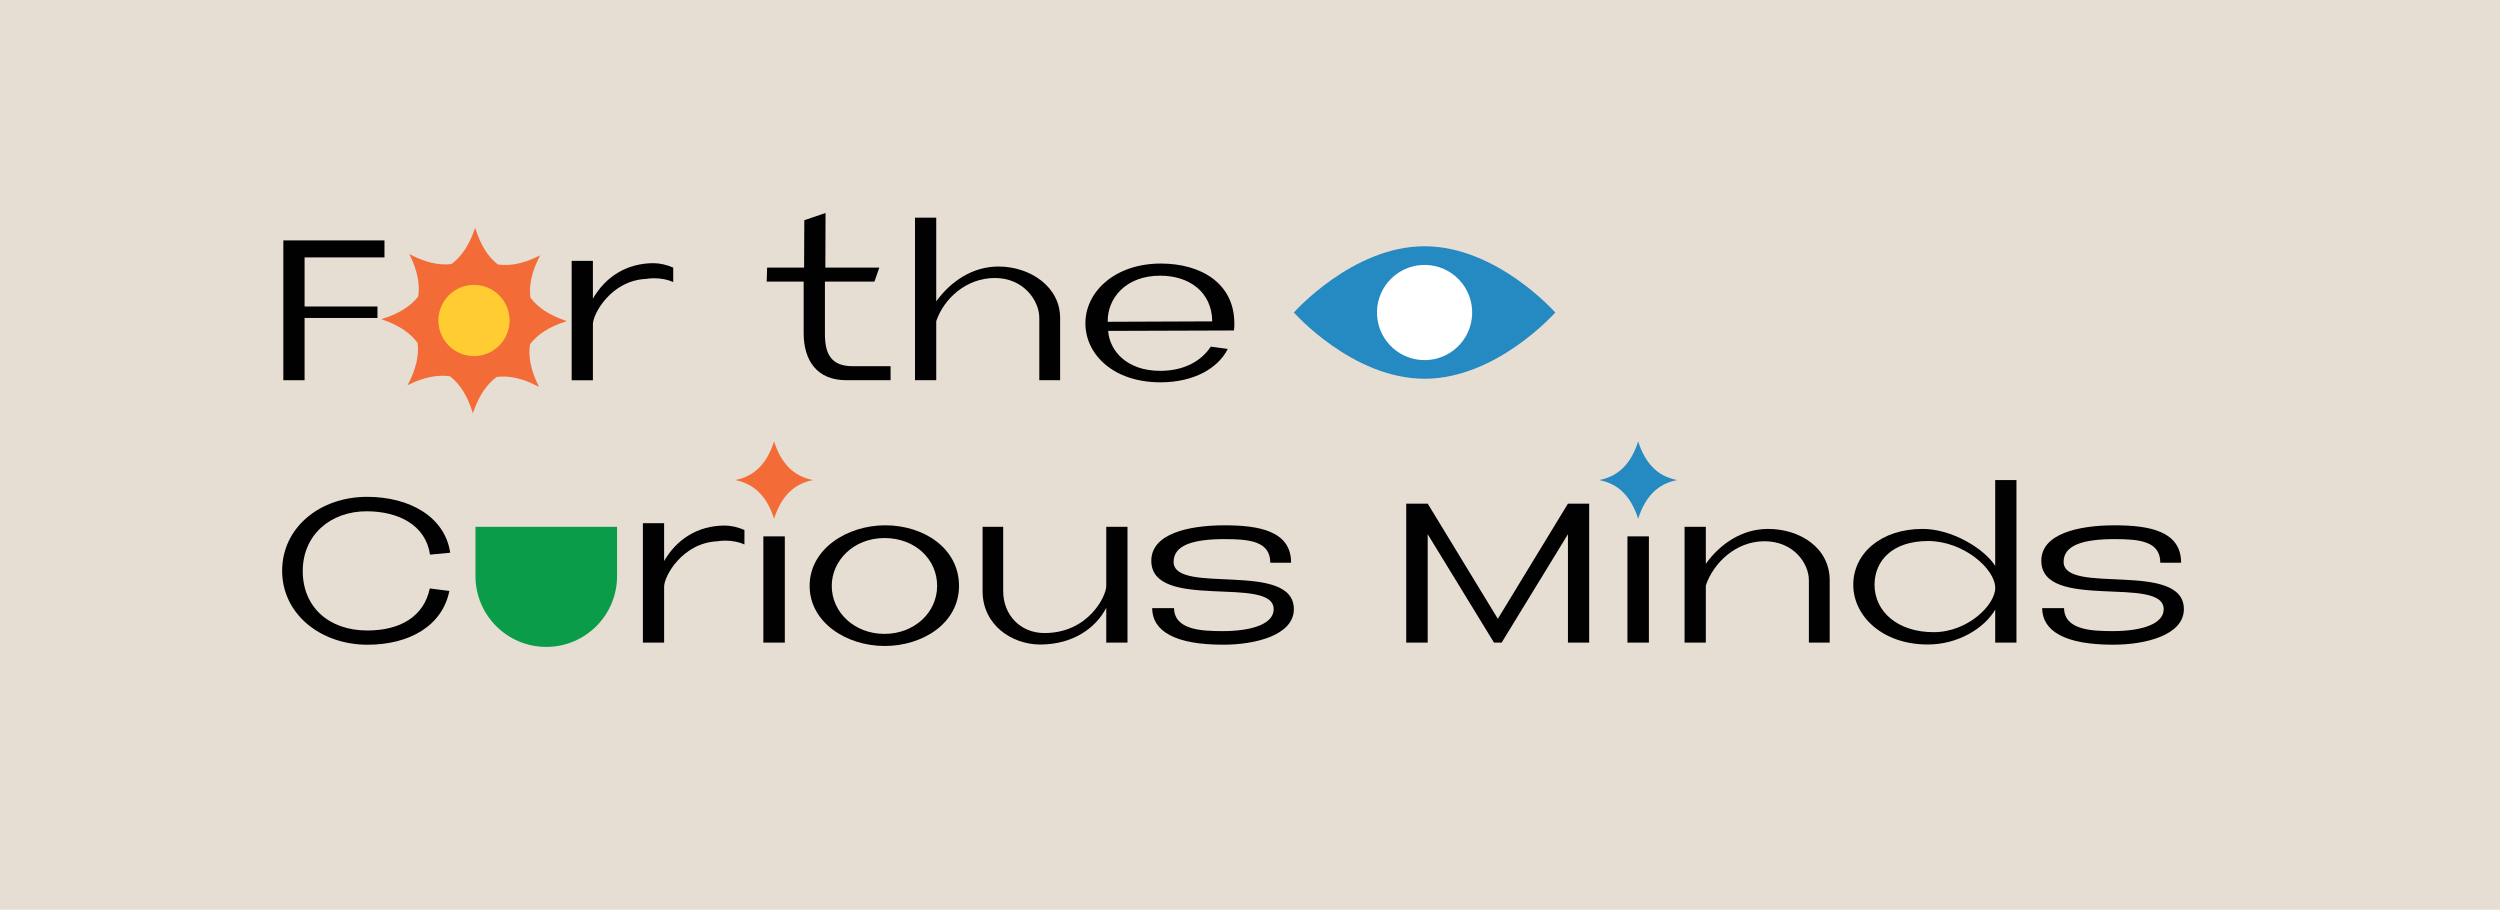 <?xml version="1.0" encoding="UTF-8"?><svg id="Layer_1" xmlns="http://www.w3.org/2000/svg" viewBox="0 0 1362.79 495.91"><defs><style>.cls-1{fill:#010101;}.cls-2{fill:#e7ded3;}.cls-3{fill:#fff;}.cls-4{fill:#f36b37;}.cls-5{fill:#ffcd32;}.cls-6{fill:#0a9c49;}.cls-7{fill:#2589c2;}</style></defs><rect class="cls-2" width="1362.79" height="495.91"/><path class="cls-7" d="M705.31,170.35s31.9-36.11,71.25-36.11,71.25,36.11,71.25,36.11c0,0-31.9,36.11-71.25,36.11s-71.25-36.11-71.25-36.11Z"/><circle class="cls-3" cx="776.56" cy="170.35" r="25.95" transform="translate(56.95 508.33) rotate(-37.53)"/><path class="cls-7" d="M913.77,261.59c-5.12-1.07-9.27-3.26-12.69-6.69-3.41-3.42-6.03-8-8-14.01l-.09-.29-.09,.29c-1.97,6.01-4.58,10.59-8,14.01-3.42,3.43-7.57,5.62-12.69,6.69l-.47,.1,.47,.1c5.12,1.07,9.27,3.26,12.69,6.69,3.41,3.42,6.03,8,8,14.01l.09,.29,.09-.29c1.97-6.01,4.58-10.59,8-14.01,3.42-3.43,7.57-5.62,12.69-6.69l.47-.1-.47-.1Z"/><path class="cls-4" d="M442.74,261.59c-5.12-1.07-9.27-3.26-12.69-6.69-3.41-3.42-6.03-8-8-14.01l-.09-.29-.09,.29c-1.97,6.01-4.58,10.59-8,14.01-3.42,3.43-7.57,5.62-12.69,6.69l-.47,.1,.47,.1c5.12,1.07,9.27,3.26,12.69,6.69,3.41,3.42,6.03,8,8,14.01l.09,.29,.09-.29c1.97-6.01,4.58-10.59,8-14.01,3.42-3.43,7.57-5.62,12.69-6.69l.47-.1-.47-.1Z"/><path class="cls-1" d="M154.45,131.05h55.13v9.27h-43.55v26.76h39.73v6.25h-39.73v33.94h-11.58v-76.21Z"/><path class="cls-1" d="M323.2,142.17v20.62c6.83-11.81,18.18-19.23,32.89-19.34,3.59,0,7.53,.93,10.89,2.43v7.88c-2.66-1.27-6.49-2.08-10.42-2.08-1.51,0-3.01,.12-4.4,.35-19.11,.93-28.96,19.11-28.96,24.67v30.58h-11.58v-65.09h11.58Z"/><path class="cls-1" d="M418.17,145.87h20.15l.12-25.83,11.58-3.94-.11,29.77h29.42l-2.66,7.64h-26.99v28.49c0,10.89,3.36,17.61,15.06,17.61h20.73v7.64h-24.21c-15.75,0-23.17-10.54-23.17-25.71v-28.03h-20.15l.23-7.64Z"/><path class="cls-1" d="M498.78,207.26V118.65h11.58v45.63c7.88-10.89,19.69-18.99,33.94-18.99,17.26,0,33.59,11,33.59,28.03v33.94h-11.35v-33.94c0-9.5-8.57-21.78-24.21-21.78s-27.8,11.24-31.97,23.51v32.2h-11.58Z"/><path class="cls-1" d="M632.9,143.67c21.43,0,40.08,10.54,39.96,32.89,0,1.04,0,2.43-.23,3.59-5.44,0-62.31,.23-68.57,.23,.81,10.89,10.19,21.77,28.38,21.77,13.32,0,22.59-5.56,27.57-13.2l9.27,1.27c-5.33,10.54-18.42,18.19-36.72,18.19-25.6,0-40.89-15.17-40.89-32.2s15.87-32.55,41.23-32.55Zm-29.07,31.74l56.99-.23c-.23-16.1-12.62-24.9-28.38-24.9-18.88,0-28.84,12.39-28.61,25.13Z"/><path class="cls-1" d="M245.41,301.3l-11,1.04c-2.43-16.33-17.37-23.51-34.28-23.63-20.04-.11-35.1,12.97-35.1,32.55s14.13,32.43,35.21,32.43c17.84,0,30.81-7.53,34.05-22.93l10.66,1.39c-3.82,19-21.78,29.3-44.59,29.3-25.71,0-46.56-16.8-46.56-40.31s20.5-40.31,46.33-40.31c23.16,0,42.39,10.89,45.29,30.46Z"/><path class="cls-1" d="M362.02,285.2v20.62c6.83-11.81,18.18-19.23,32.89-19.34,3.59,0,7.53,.93,10.89,2.43v7.88c-2.66-1.27-6.49-2.08-10.42-2.08-1.51,0-3.01,.12-4.4,.35-19.11,.93-28.96,19.11-28.96,24.67v30.58h-11.58v-65.09h11.58Z"/><rect class="cls-1" x="416.11" y="292.38" width="11.7" height="57.91"/><path class="cls-1" d="M522.78,319.36c0,20.39-19.81,32.78-40.54,32.78s-40.89-12.74-40.89-32.78,20.27-33.01,41.23-33.01,40.19,12.51,40.19,33.01Zm-11.93,0c0-14.48-11.93-26.06-28.72-26.06s-28.73,12.28-28.73,26.06c0,14.48,12.39,26.18,28.73,26.18s28.72-11.7,28.72-26.18Z"/><path class="cls-1" d="M535.63,287.16h11.23v35.1c0,12.74,9.15,22.82,22.47,22.82,23.98,0,33.71-20.15,33.71-25.6v-32.32h11.58v63.13h-11.58v-18.99c-5.67,11.12-18.3,20.04-36.02,20.04-15.29,0-31.39-10.54-31.39-29.07v-35.1Z"/><path class="cls-1" d="M627.59,305.7c0-14.59,19.81-19.34,39.96-19.34,18.65,0,36.25,3.01,36.25,20.38h-11.35c0-11.7-11.35-12.86-24.9-12.86-17.03,0-27.8,3.24-27.8,12.39,0,18.3,65.56-.93,65.56,25.83-.12,14.25-21.08,19.34-38.57,19.34-26.29,0-38.57-7.41-38.69-19.92h11.93c.23,11.81,14.83,12.51,26.41,12.51,17.03,0,27.91-4.29,27.91-11.93,0-18.76-66.71,1.27-66.71-26.41Z"/><path class="cls-1" d="M778.27,274.54l38.22,62.78,38.22-62.78h11.58v75.75h-11.58v-59.07l-36.14,59.07h-4.17l-36.14-59.07v59.07h-11.7v-75.75h11.7Z"/><rect class="cls-1" x="887.14" y="292.38" width="11.7" height="57.91"/><path class="cls-1" d="M918.29,350.29v-63.13h11.58v20.15c7.88-10.89,19.69-18.99,33.94-18.99,17.26,0,33.59,10.19,33.59,28.03v33.94h-11.35v-33.94c0-9.5-8.57-21.31-24.21-21.31s-27.8,11.81-31.97,24.09v31.16h-11.58Z"/><path class="cls-1" d="M1048.13,288.32c15.52,0,33.24,10.42,39.49,20.15v-46.79h11.58v88.61h-11.58v-17.95c-5.91,10.08-20.27,19.11-37.06,18.99-24.67-.12-40.31-15.64-40.31-32.55s14.83-30.46,37.87-30.46Zm5.91,56.29c18.76,0,33.59-14.94,33.59-24.09,0-10.42-17.26-25.6-36.6-25.6s-29.19,10.66-29.19,23.86c0,14.59,12.62,25.83,32.2,25.83Z"/><path class="cls-1" d="M1112.75,305.7c0-14.59,19.81-19.34,39.96-19.34,18.65,0,36.25,3.01,36.25,20.38h-11.35c0-11.7-11.35-12.86-24.9-12.86-17.03,0-27.8,3.24-27.8,12.39,0,18.3,65.56-.93,65.56,25.83-.11,14.25-21.08,19.34-38.57,19.34-26.29,0-38.57-7.41-38.69-19.92h11.93c.23,11.81,14.83,12.51,26.41,12.51,17.03,0,27.91-4.29,27.91-11.93,0-18.76-66.71,1.27-66.71-26.41Z"/><g><path class="cls-4" d="M308.29,175.28l.77-.25-.77-.26c-8.73-2.92-15-7.02-19.16-12.53-.87-6.86,.77-14.17,4.98-22.36l.37-.72-.72,.36c-8.22,4.09-15.54,5.62-22.37,4.67-5.41-4.26-9.38-10.59-12.14-19.35l-.24-.77-.26,.77c-2.96,8.71-7.09,14.96-12.62,19.09-6.86,.82-14.16-.85-22.32-5.11l-.72-.37,.36,.73c4.05,8.26,5.54,15.61,4.54,22.44-4.27,5.42-10.62,9.38-19.41,12.12l-.77,.24,.77,.26c8.72,2.99,14.96,7.15,19.07,12.7,.82,6.87-.86,14.18-5.14,22.34l-.38,.72,.73-.35c8.28-4.05,15.64-5.52,22.49-4.51,5.44,4.27,9.42,10.62,12.18,19.42l.24,.77,.26-.76c2.99-8.73,7.14-14.98,12.7-19.1,6.87-.85,14.2,.81,22.38,5.07l.72,.37-.36-.73c-4.09-8.3-5.58-15.68-4.56-22.54,4.23-5.5,10.57-9.54,19.38-12.37Z"/><circle class="cls-5" cx="258.37" cy="174.71" r="19.41" transform="translate(-47.86 233.86) rotate(-45)"/></g><path class="cls-6" d="M259.19,287.16v26.89c0,21.31,17.28,38.59,38.59,38.59s38.59-17.28,38.59-38.59v-26.89h-77.17Z"/></svg>